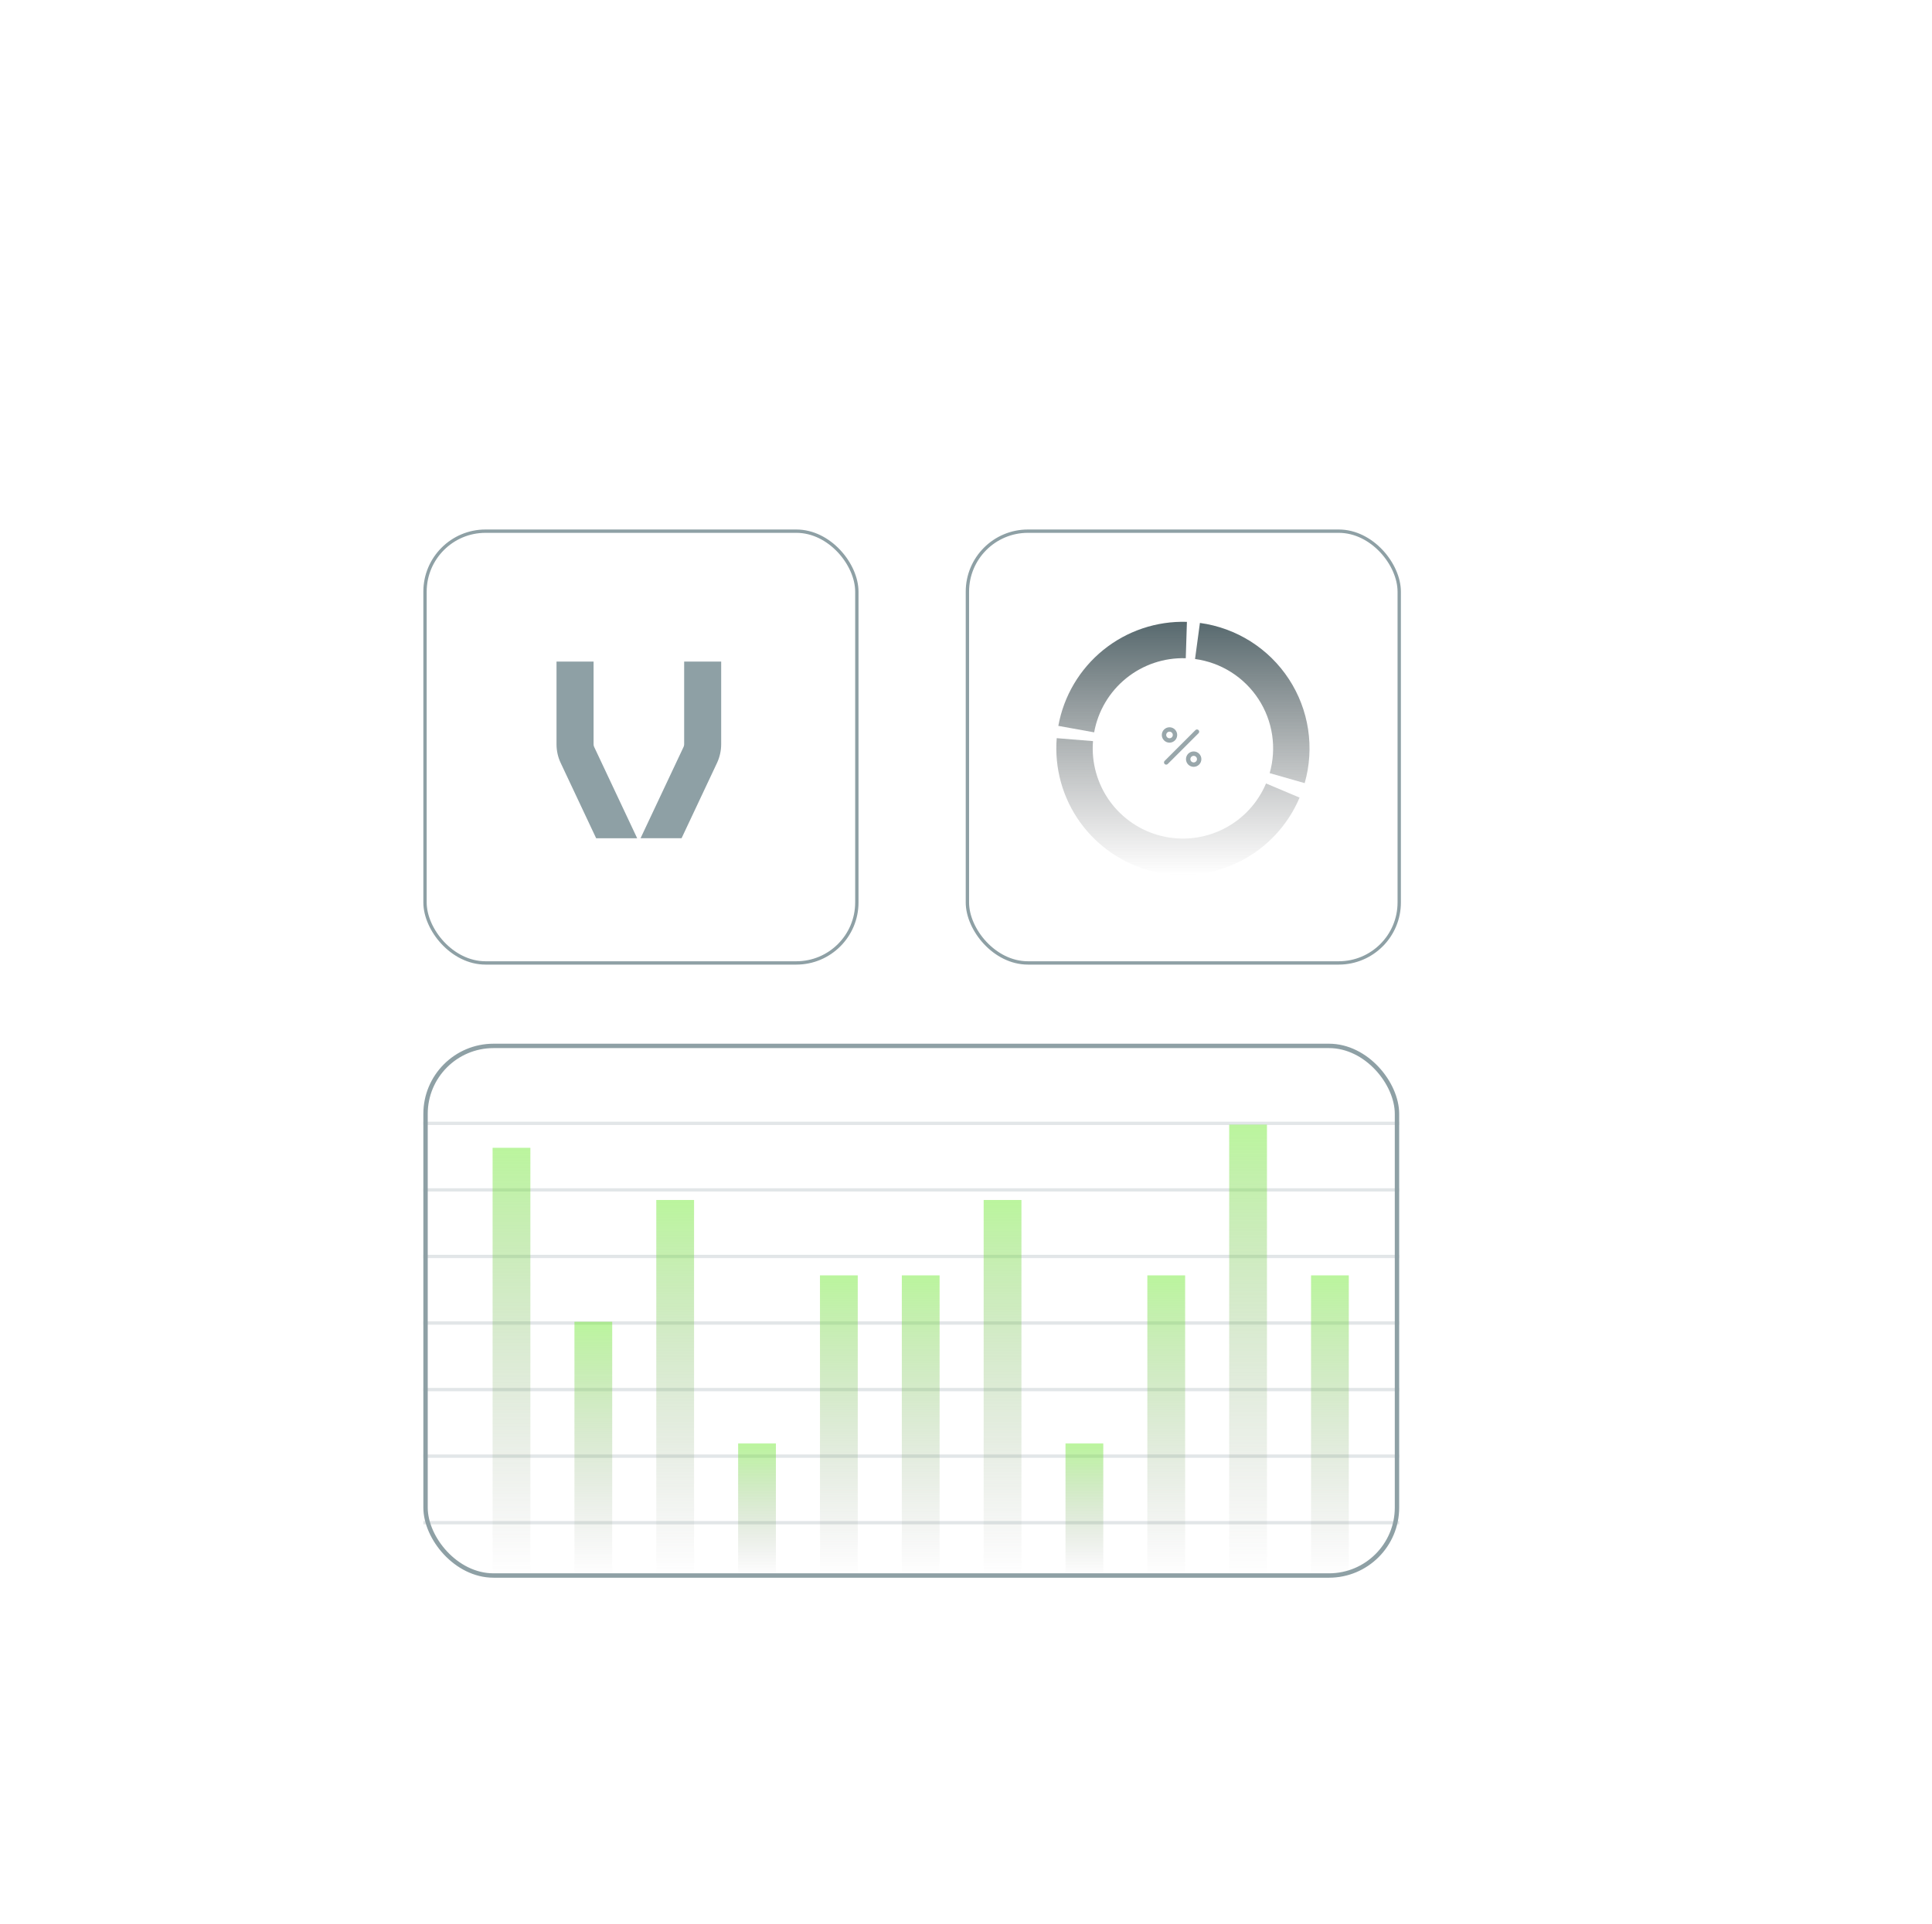<svg width="251" height="250" viewBox="0 0 251 250" fill="none" xmlns="http://www.w3.org/2000/svg">
<rect x="125.682" y="69.018" width="56.101" height="56.101" rx="7.859" stroke="#8EA0A5" stroke-width="0.434"/>
<g clip-path="url(#clip0_922_16961)">
<path d="M155.508 95.07L151.51 99.067" stroke="#99A7AB" stroke-width="0.571" stroke-linecap="round" stroke-linejoin="round"/>
<path d="M151.938 96.212C152.333 96.212 152.652 95.892 152.652 95.498C152.652 95.104 152.333 94.784 151.938 94.784C151.544 94.784 151.225 95.104 151.225 95.498C151.225 95.892 151.544 96.212 151.938 96.212Z" stroke="#99A7AB" stroke-width="0.571" stroke-linecap="round" stroke-linejoin="round"/>
<path d="M155.079 99.353C155.474 99.353 155.793 99.033 155.793 98.639C155.793 98.245 155.474 97.925 155.079 97.925C154.685 97.925 154.365 98.245 154.365 98.639C154.365 99.033 154.685 99.353 155.079 99.353Z" stroke="#99A7AB" stroke-width="0.571" stroke-linecap="round" stroke-linejoin="round"/>
</g>
<g clip-path="url(#clip1_922_16961)">
<path opacity="0.26" d="M181.777 145.961L55 145.961" stroke="#8EA0A5" stroke-width="0.432"/>
<path opacity="0.26" d="M181.777 154.61L55 154.61" stroke="#8EA0A5" stroke-width="0.432"/>
<path opacity="0.26" d="M181.777 163.258L55 163.258" stroke="#8EA0A5" stroke-width="0.432"/>
<path opacity="0.26" d="M181.777 171.907L55 171.907" stroke="#8EA0A5" stroke-width="0.432"/>
<path opacity="0.26" d="M181.777 180.556L55 180.556" stroke="#8EA0A5" stroke-width="0.432"/>
<path opacity="0.26" d="M181.777 197.853L55 197.853" stroke="#8EA0A5" stroke-width="0.432"/>
<path opacity="0.26" d="M181.777 189.205L55 189.205" stroke="#8EA0A5" stroke-width="0.432"/>
<path d="M63.997 149.141H68.905V204.884H63.997V149.141Z" fill="url(#paint0_linear_922_16961)"/>
<path d="M85.263 155.921H90.17V204.884H85.263V155.921Z" fill="url(#paint1_linear_922_16961)"/>
<path d="M127.794 155.921H132.702V204.884H127.794V155.921Z" fill="url(#paint2_linear_922_16961)"/>
<path d="M95.896 187.559H100.803V204.884H95.896V187.559Z" fill="url(#paint3_linear_922_16961)"/>
<path d="M138.427 187.559H143.335V204.884H138.427V187.559Z" fill="url(#paint4_linear_922_16961)"/>
<path d="M106.529 165.714H111.436V204.884H106.529V165.714Z" fill="url(#paint5_linear_922_16961)"/>
<path d="M149.06 165.714H153.968V204.884H149.06V165.714Z" fill="url(#paint6_linear_922_16961)"/>
<path d="M117.161 165.714H122.069V204.884H117.161V165.714Z" fill="url(#paint7_linear_922_16961)"/>
<path d="M159.693 146.128H164.6V204.884H159.693V146.128Z" fill="url(#paint8_linear_922_16961)"/>
<path d="M170.326 165.714H175.233V204.884H170.326V165.714Z" fill="url(#paint9_linear_922_16961)"/>
<path d="M74.63 171.74H79.537V204.884H74.63V171.74Z" fill="url(#paint10_linear_922_16961)"/>
</g>
<rect x="55.217" y="69.018" width="56.101" height="56.101" rx="7.859" stroke="#8EA0A5" stroke-width="0.434"/>
<path d="M77.197 97.067C77.141 96.955 77.116 96.831 77.116 96.706V85.963H72.301V96.706C72.301 97.547 72.487 98.388 72.846 99.141L77.451 108.919H82.78L77.203 97.074L77.197 97.067Z" fill="#8EA0A5"/>
<path d="M88.884 85.963V96.706C88.884 96.831 88.859 96.949 88.803 97.061L83.22 108.913H88.549L93.154 99.129C93.507 98.375 93.693 97.541 93.693 96.706V85.963H88.878H88.884Z" fill="#8EA0A5"/>
<rect x="55.285" y="135.9" width="126.207" height="68.815" rx="8.832" stroke="#8EA0A5" stroke-width="0.57"/>
<path d="M168.837 103.637C167.317 107.24 164.563 110.183 161.069 111.939C157.575 113.695 153.57 114.149 149.772 113.219C145.974 112.29 142.631 110.037 140.343 106.866C138.055 103.695 136.972 99.813 137.287 95.915L142 96.297C141.776 99.074 142.548 101.84 144.178 104.099C145.808 106.359 148.19 107.964 150.896 108.626C153.602 109.288 156.456 108.965 158.945 107.714C161.435 106.463 163.397 104.366 164.48 101.799L168.837 103.637Z" fill="url(#paint11_linear_922_16961)"/>
<path d="M137.495 94.318C138.197 90.436 140.27 86.936 143.336 84.454C146.403 81.973 150.259 80.677 154.201 80.801L154.052 85.528C151.243 85.439 148.495 86.363 146.311 88.131C144.126 89.898 142.649 92.393 142.149 95.158L137.495 94.318Z" fill="url(#paint12_linear_922_16961)"/>
<path d="M155.891 80.942C158.228 81.259 160.47 82.075 162.465 83.334C164.459 84.593 166.159 86.267 167.45 88.241C168.741 90.215 169.592 92.444 169.945 94.776C170.299 97.108 170.147 99.489 169.499 101.757L164.952 100.459C165.413 98.843 165.522 97.147 165.27 95.485C165.018 93.823 164.412 92.235 163.492 90.829C162.572 89.422 161.361 88.23 159.94 87.332C158.519 86.435 156.921 85.854 155.256 85.628L155.891 80.942Z" fill="url(#paint13_linear_922_16961)"/>
<defs>
<linearGradient id="paint0_linear_922_16961" x1="66.451" y1="149.141" x2="66.451" y2="204.884" gradientUnits="userSpaceOnUse">
<stop stop-color="#77EB3D" stop-opacity="0.5"/>
<stop offset="1" stop-color="#737373" stop-opacity="0"/>
</linearGradient>
<linearGradient id="paint1_linear_922_16961" x1="87.717" y1="155.921" x2="87.717" y2="204.884" gradientUnits="userSpaceOnUse">
<stop stop-color="#77EB3D" stop-opacity="0.5"/>
<stop offset="1" stop-color="#737373" stop-opacity="0"/>
</linearGradient>
<linearGradient id="paint2_linear_922_16961" x1="130.248" y1="155.921" x2="130.248" y2="204.884" gradientUnits="userSpaceOnUse">
<stop stop-color="#77EB3D" stop-opacity="0.5"/>
<stop offset="1" stop-color="#737373" stop-opacity="0"/>
</linearGradient>
<linearGradient id="paint3_linear_922_16961" x1="98.35" y1="187.559" x2="98.35" y2="204.884" gradientUnits="userSpaceOnUse">
<stop stop-color="#77EB3D" stop-opacity="0.5"/>
<stop offset="1" stop-color="#737373" stop-opacity="0"/>
</linearGradient>
<linearGradient id="paint4_linear_922_16961" x1="140.881" y1="187.559" x2="140.881" y2="204.884" gradientUnits="userSpaceOnUse">
<stop stop-color="#77EB3D" stop-opacity="0.5"/>
<stop offset="1" stop-color="#737373" stop-opacity="0"/>
</linearGradient>
<linearGradient id="paint5_linear_922_16961" x1="108.982" y1="165.714" x2="108.982" y2="204.884" gradientUnits="userSpaceOnUse">
<stop stop-color="#77EB3D" stop-opacity="0.5"/>
<stop offset="1" stop-color="#737373" stop-opacity="0"/>
</linearGradient>
<linearGradient id="paint6_linear_922_16961" x1="151.514" y1="165.714" x2="151.514" y2="204.884" gradientUnits="userSpaceOnUse">
<stop stop-color="#77EB3D" stop-opacity="0.5"/>
<stop offset="1" stop-color="#737373" stop-opacity="0"/>
</linearGradient>
<linearGradient id="paint7_linear_922_16961" x1="119.615" y1="165.714" x2="119.615" y2="204.884" gradientUnits="userSpaceOnUse">
<stop stop-color="#77EB3D" stop-opacity="0.5"/>
<stop offset="1" stop-color="#737373" stop-opacity="0"/>
</linearGradient>
<linearGradient id="paint8_linear_922_16961" x1="162.147" y1="146.128" x2="162.147" y2="204.884" gradientUnits="userSpaceOnUse">
<stop stop-color="#77EB3D" stop-opacity="0.5"/>
<stop offset="1" stop-color="#737373" stop-opacity="0"/>
</linearGradient>
<linearGradient id="paint9_linear_922_16961" x1="172.78" y1="165.714" x2="172.78" y2="204.884" gradientUnits="userSpaceOnUse">
<stop stop-color="#77EB3D" stop-opacity="0.5"/>
<stop offset="1" stop-color="#737373" stop-opacity="0"/>
</linearGradient>
<linearGradient id="paint10_linear_922_16961" x1="77.084" y1="171.74" x2="77.084" y2="204.884" gradientUnits="userSpaceOnUse">
<stop stop-color="#77EB3D" stop-opacity="0.5"/>
<stop offset="1" stop-color="#737373" stop-opacity="0"/>
</linearGradient>
<linearGradient id="paint11_linear_922_16961" x1="153.682" y1="80.793" x2="153.682" y2="113.691" gradientUnits="userSpaceOnUse">
<stop stop-color="#57696E"/>
<stop offset="1" stop-color="#737373" stop-opacity="0"/>
</linearGradient>
<linearGradient id="paint12_linear_922_16961" x1="153.682" y1="80.793" x2="153.682" y2="113.691" gradientUnits="userSpaceOnUse">
<stop stop-color="#57696E"/>
<stop offset="1" stop-color="#737373" stop-opacity="0"/>
</linearGradient>
<linearGradient id="paint13_linear_922_16961" x1="153.682" y1="80.793" x2="153.682" y2="113.691" gradientUnits="userSpaceOnUse">
<stop stop-color="#57696E"/>
<stop offset="1" stop-color="#737373" stop-opacity="0"/>
</linearGradient>
<clipPath id="clip0_922_16961">
<rect width="6.853" height="6.853" fill="white" transform="translate(150.083 93.642)"/>
</clipPath>
<clipPath id="clip1_922_16961">
<rect width="126.777" height="65.958" fill="white" transform="translate(55 139.042)"/>
</clipPath>
</defs>
</svg>
